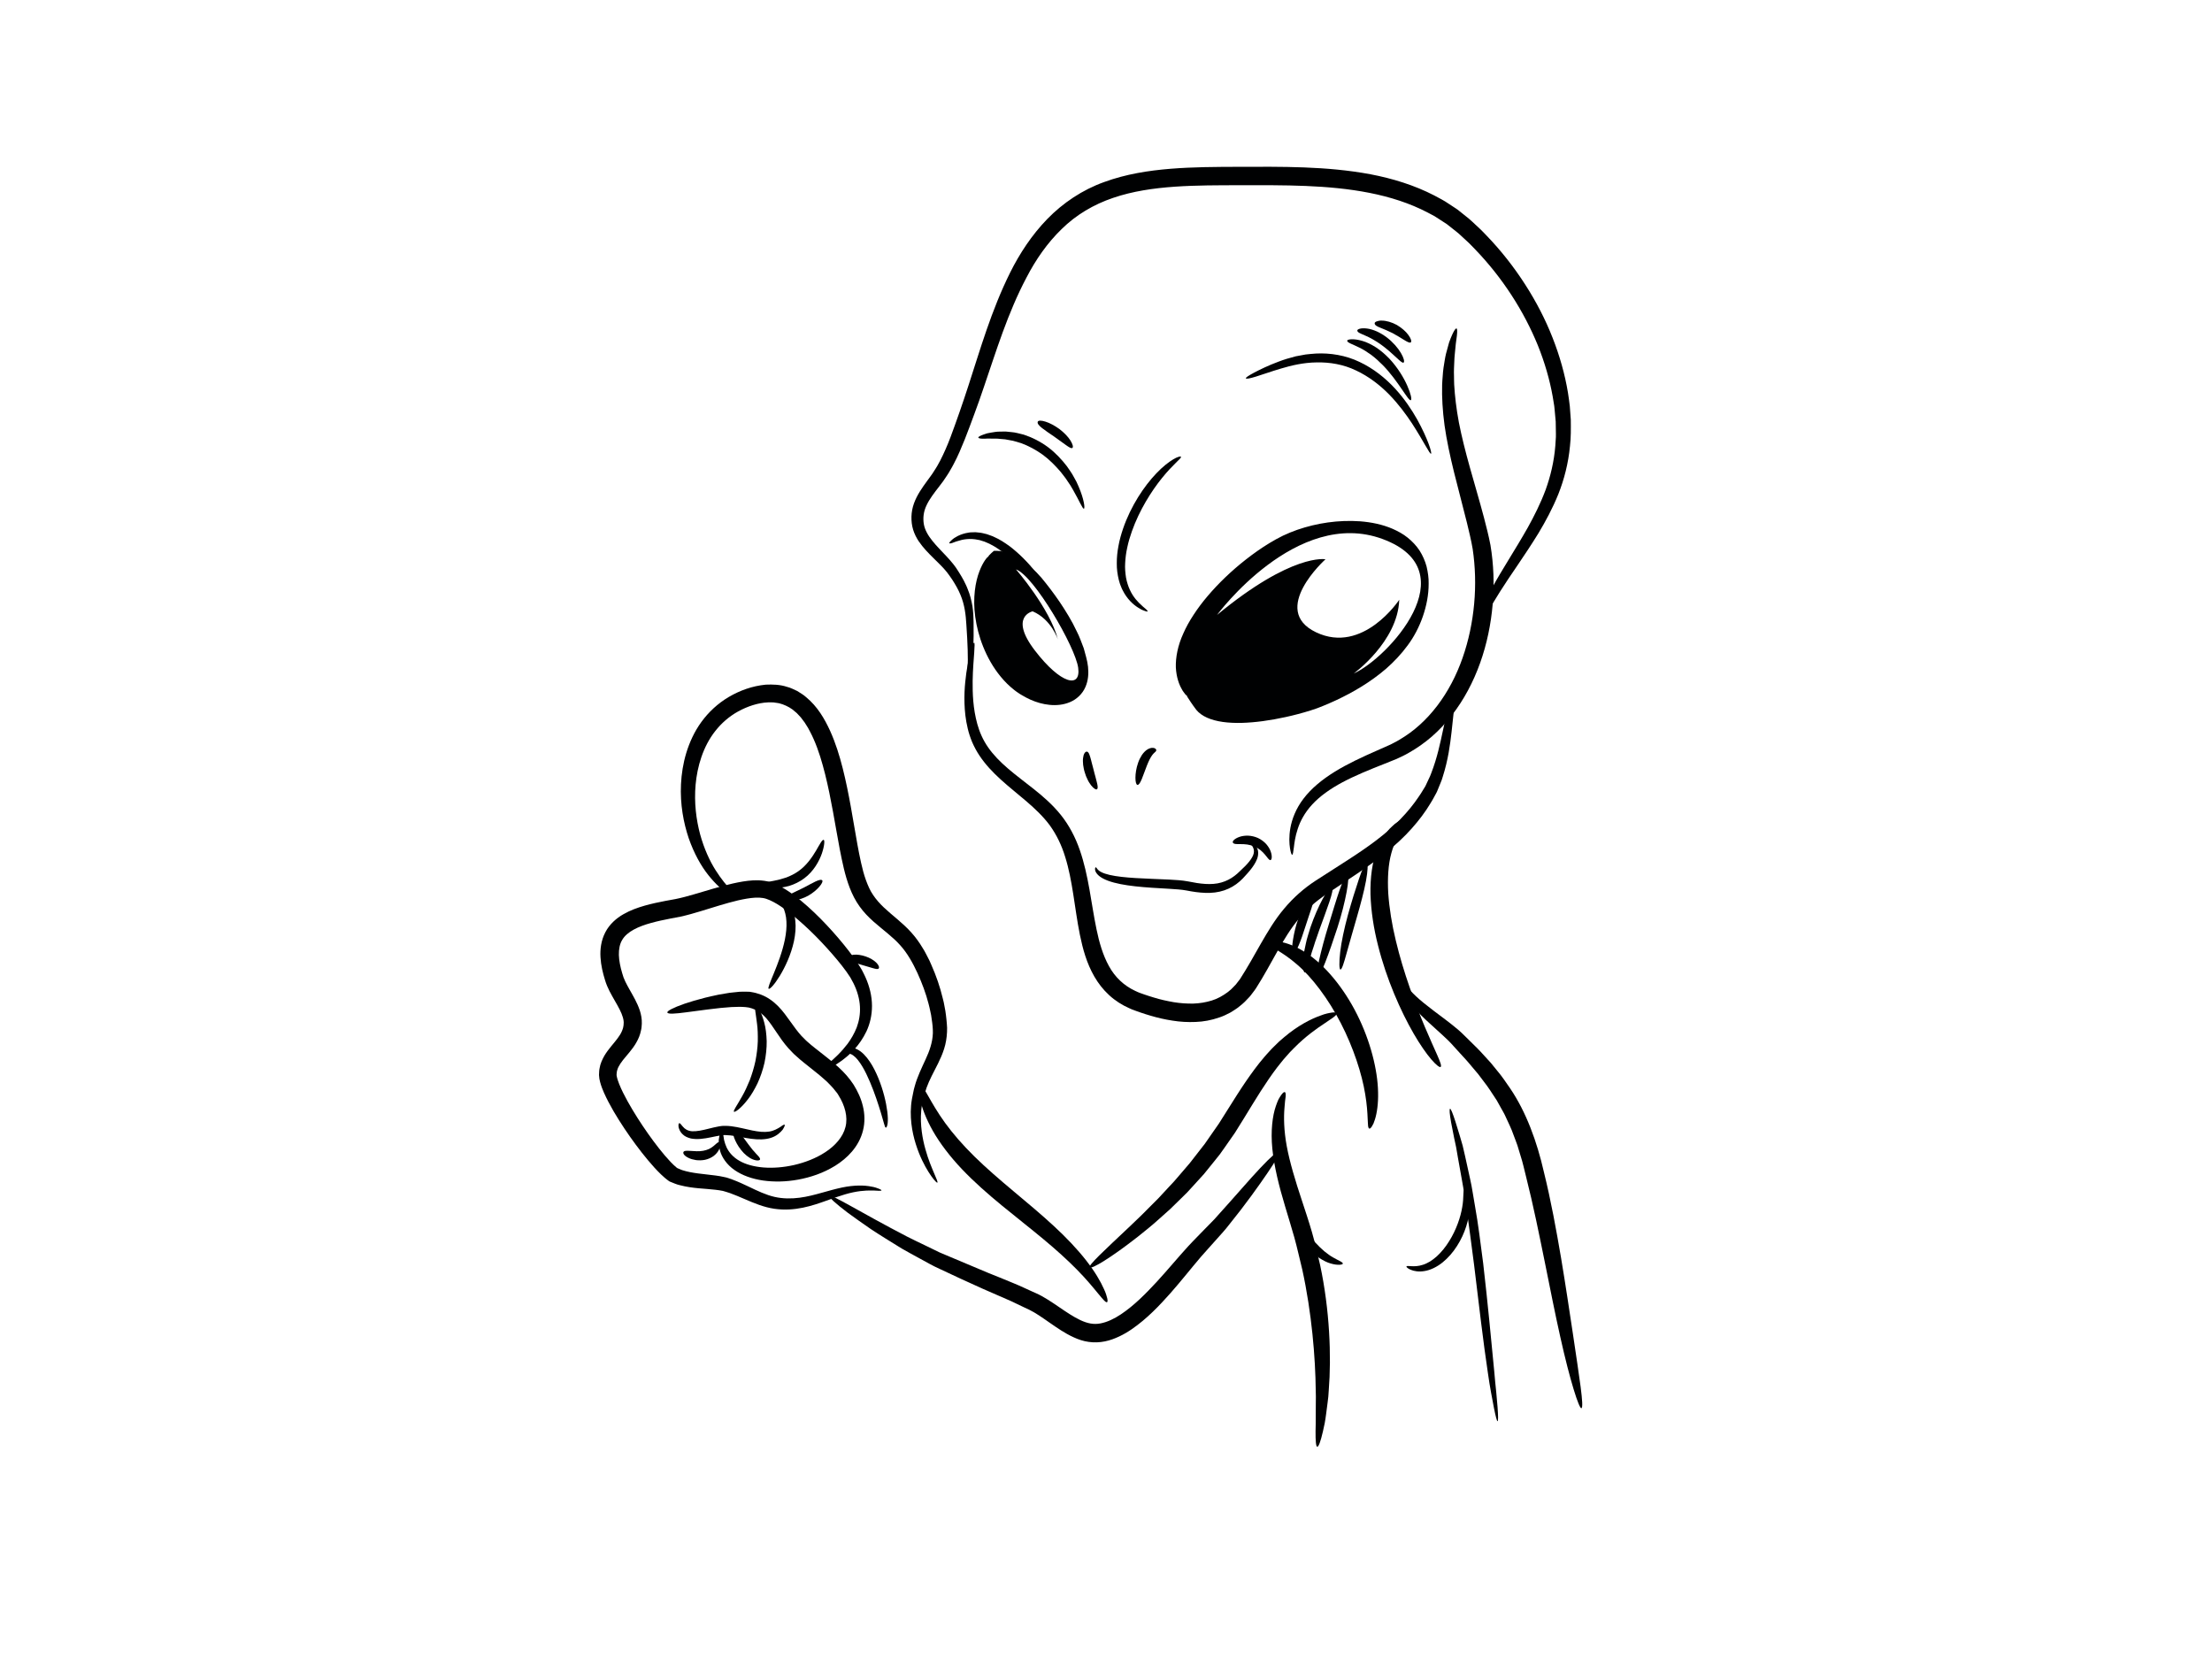 <?xml version="1.0" encoding="utf-8"?>
<!-- Generator: Adobe Illustrator 17.0.0, SVG Export Plug-In . SVG Version: 6.00 Build 0)  -->
<!DOCTYPE svg PUBLIC "-//W3C//DTD SVG 1.1//EN" "http://www.w3.org/Graphics/SVG/1.1/DTD/svg11.dtd">
<svg version="1.1" id="Layer_1" xmlns="http://www.w3.org/2000/svg" xmlns:xlink="http://www.w3.org/1999/xlink" x="0px" y="0px"
	 width="800px" height="600px" viewBox="0 0 800 600" enable-background="new 0 0 800 600" xml:space="preserve">
<g>
	<g>
		<g>
			<path fill="#000102" d="M467.332,309.145c-0.213,0.056-0.527-0.765-0.794-2.406c-0.25-1.636-0.412-4.131,0.142-7.295
				c0.565-3.138,1.965-6.974,4.739-10.583c2.739-3.627,6.698-6.917,11.309-9.755c4.615-2.857,9.892-5.296,15.408-7.72
				c1.355-0.6,2.728-1.208,4.118-1.824c0.681-0.283,1.317-0.637,1.968-0.975c0.654-0.333,1.305-0.675,1.932-1.073
				c2.552-1.502,5.022-3.275,7.301-5.352c4.581-4.127,8.494-9.308,11.545-15.105c3.068-5.792,5.254-12.196,6.653-18.767
				c1.39-6.575,2.006-13.336,1.817-19.96c-0.091-3.296-0.385-6.623-0.853-9.752c-0.53-3.148-1.323-6.341-2.078-9.5
				c-1.622-6.354-3.19-12.496-4.677-18.321c-1.45-5.891-2.66-11.558-3.419-16.879c-0.723-5.332-0.999-10.293-0.877-14.687
				c0.018-1.097,0.141-2.162,0.208-3.185c0.099-1.023,0.119-2.01,0.286-2.95c0.32-1.879,0.531-3.608,0.913-5.138
				c0.393-1.527,0.762-2.88,1.104-4.046c0.388-1.155,0.816-2.11,1.155-2.879c0.7-1.535,1.22-2.29,1.543-2.19
				c0.271,0.083,0.301,1.001,0.126,2.621c-0.078,0.812-0.248,1.791-0.393,2.947c-0.095,1.167-0.226,2.498-0.388,3.977
				c-0.161,1.48-0.148,3.14-0.263,4.92c-0.076,0.889,0.011,1.829,0.005,2.792c0.026,0.966,0.004,1.963,0.061,2.995
				c0.234,4.129,0.772,8.766,1.712,13.794c0.987,5.027,2.35,10.435,3.953,16.166c1.594,5.733,3.42,11.791,5.111,18.184
				c0.829,3.194,1.68,6.475,2.346,9.941c0.588,3.548,0.932,7.019,1.072,10.605c0.252,7.134-0.353,14.403-1.853,21.508
				c-1.493,7.103-3.919,14.05-7.336,20.412c-3.404,6.357-7.822,12.127-13.072,16.706c-2.628,2.281-5.448,4.26-8.369,5.903
				c-1.446,0.847-2.96,1.545-4.44,2.222c-1.46,0.587-2.902,1.167-4.325,1.739c-5.579,2.195-10.746,4.304-15.221,6.694
				c-4.466,2.384-8.21,5.072-10.91,8.01c-2.712,2.927-4.349,6.058-5.246,8.824c-0.93,2.765-1.213,5.129-1.407,6.756
				C467.738,308.153,467.606,309.08,467.332,309.145z"/>
		</g>
	</g>
	<g>
		<g>
			<path fill="#000102" d="M352.299,232.436c0.242-0.006,0.206,1.255,0.037,3.623c-0.159,2.367-0.491,5.848-0.565,10.263
				c-0.035,4.392,0.098,9.81,1.693,15.568c0.803,2.877,2.037,5.739,3.913,8.414c1.863,2.697,4.332,5.213,7.171,7.647
				c2.838,2.443,6.045,4.811,9.355,7.438c3.301,2.63,6.731,5.575,9.719,9.288c2.993,3.713,5.292,8.104,6.892,12.734
				c1.618,4.624,2.638,9.437,3.502,14.255c0.865,4.817,1.557,9.671,2.546,14.401c0.972,4.727,2.295,9.349,4.497,13.325
				c2.168,3.999,5.426,7.082,9.519,8.985c0.525,0.222,1.004,0.495,1.563,0.683l1.657,0.59c1.159,0.378,2.395,0.821,3.563,1.143
				c2.357,0.73,4.74,1.243,7.114,1.659c2.378,0.394,4.745,0.547,7.068,0.513c2.318-0.071,4.557-0.451,6.671-1.095
				c2.12-0.642,4.018-1.729,5.763-3.011l1.26-1.037c0.403-0.367,0.764-0.789,1.151-1.177l0.574-0.591
				c0.176-0.209,0.332-0.433,0.5-0.648l1-1.292c1.293-2.018,2.577-4.144,3.822-6.299c1.243-2.18,2.479-4.349,3.708-6.505
				c2.502-4.347,5.128-8.786,8.472-12.728c3.299-3.956,7.199-7.365,11.288-10.03c3.931-2.524,7.776-4.993,11.519-7.397
				c7.407-4.756,14.045-9.519,19.202-14.883c2.587-2.664,4.84-5.428,6.711-8.253c0.501-0.69,0.924-1.399,1.349-2.096
				c0.214-0.348,0.427-0.694,0.638-1.038l0.317-0.513l0.25-0.535c0.333-0.712,0.661-1.414,0.985-2.105
				c0.323-0.694,0.672-1.36,0.901-2.087c2.183-5.628,3.265-10.959,4.211-15.363c0.939-4.411,1.772-7.912,2.539-10.244
				c0.802-2.332,1.381-3.517,1.708-3.434c0.275,0.069,0.257,1.384-0.015,3.757c-0.24,2.387-0.581,5.874-1.087,10.361
				c-0.518,4.472-1.208,10.022-3.203,16.25c-0.206,0.786-0.519,1.566-0.85,2.356c-0.324,0.793-0.653,1.597-0.987,2.413
				c-0.299,0.84-0.779,1.58-1.199,2.376c-0.438,0.782-0.854,1.6-1.357,2.359c-1.867,3.143-4.2,6.236-6.872,9.226
				c-5.346,6.015-12.275,11.279-19.647,16.247c-3.667,2.454-7.433,4.975-11.283,7.552c-3.686,2.471-7.022,5.371-9.891,8.861
				c-5.791,6.905-9.723,16.115-15.372,24.954c-0.313,0.553-0.834,1.15-1.246,1.721c-0.456,0.562-0.844,1.187-1.363,1.69
				l-1.501,1.569c-0.49,0.532-1.1,0.957-1.649,1.437c-0.559,0.472-1.125,0.938-1.76,1.316c-0.621,0.394-1.228,0.816-1.867,1.178
				l-1.98,0.979c-0.654,0.345-1.365,0.532-2.048,0.8c-2.761,0.96-5.646,1.504-8.475,1.597c-2.831,0.126-5.638-0.034-8.348-0.475
				c-2.722-0.404-5.375-1.021-7.952-1.785c-1.308-0.365-2.547-0.786-3.79-1.203c-0.608-0.196-1.301-0.464-1.946-0.694
				c-0.656-0.227-1.311-0.48-1.963-0.803c-2.622-1.152-5.13-2.736-7.272-4.718c-2.156-1.964-3.948-4.279-5.358-6.717
				c-2.84-4.906-4.217-10.144-5.247-15.148c-1.017-5.026-1.635-9.928-2.39-14.639c-0.745-4.711-1.586-9.254-2.909-13.46
				c-1.274-4.219-3.132-8.05-5.507-11.366c-2.415-3.286-5.427-6.124-8.523-8.784c-3.101-2.662-6.302-5.167-9.249-7.849
				c-2.947-2.671-5.653-5.54-7.738-8.698c-1.053-1.564-1.918-3.226-2.641-4.87c-0.685-1.664-1.23-3.309-1.604-4.928
				c-0.784-3.231-1.084-6.298-1.172-9.109c-0.087-2.814,0.044-5.382,0.274-7.682c0.435-4.605,1.211-8.147,1.812-10.554
				C351.528,233.711,352.042,232.446,352.299,232.436z"/>
		</g>
	</g>
	<g>
		<g>
			<path fill="#000102" d="M349.648,247.245c-0.118,0.007-0.125-0.474-0.032-1.395c0.134-0.911,0.213-2.301,0.343-4.107
				c0.188-3.636,0.015-9.007-0.465-15.916c-0.21-3.449-0.595-7.08-2.15-10.746c-0.748-1.829-1.786-3.635-2.961-5.463
				c-0.624-0.878-1.261-1.865-1.926-2.687c-0.667-0.844-1.436-1.678-2.264-2.518c-1.645-1.683-3.506-3.391-5.324-5.377
				c-0.905-1.005-1.795-2.089-2.617-3.298c-0.805-1.226-1.523-2.605-1.998-4.147c-0.484-1.57-0.64-3.102-0.612-4.747
				c0.043-1.623,0.359-3.273,0.918-4.802c1.118-3.078,2.971-5.662,4.739-8.087c0.874-1.22,1.803-2.389,2.533-3.608
				c0.379-0.613,0.796-1.196,1.15-1.838c0.353-0.643,0.708-1.29,1.065-1.939c1.355-2.653,2.589-5.465,3.707-8.427
				c1.124-2.961,2.191-6.032,3.305-9.188c1.065-3.124,2.172-6.279,3.205-9.536c4.23-12.945,8.224-27.049,15.058-40.816
				c3.433-6.873,7.801-13.588,13.464-19.415c5.65-5.807,12.751-10.573,20.564-13.351c7.789-2.861,15.98-4.151,24.062-4.803
				c8.097-0.647,16.172-0.67,24.155-0.7c15.918-0.04,32.19-0.285,48.141,2.704c7.945,1.523,15.789,3.925,22.992,7.643
				c1.78,0.969,3.599,1.85,5.254,3.02l2.529,1.658c0.854,0.534,1.596,1.227,2.396,1.833l2.349,1.879
				c0.771,0.632,1.447,1.322,2.171,1.979l2.133,1.99c0.7,0.671,1.35,1.388,2.025,2.078c5.365,5.549,10.036,11.548,14.041,17.774
				c4.006,6.227,7.351,12.694,9.923,19.277c2.587,6.574,4.458,13.238,5.551,19.828c0.225,1.657,0.523,3.287,0.675,4.924
				c0.119,1.641,0.238,3.268,0.355,4.879c0.033,3.236,0.075,6.415-0.292,9.525c-0.589,6.223-2.114,12.098-4.192,17.345
				c-2.114,5.243-4.652,9.918-7.196,14.156c-5.18,8.421-10.207,15.233-13.885,21.103c-3.724,5.84-6.237,10.647-7.791,14.023
				c-0.438,0.826-0.721,1.593-1.015,2.241c-0.286,0.651-0.541,1.196-0.762,1.632c-0.443,0.872-0.752,1.306-0.914,1.26
				c-0.137-0.038-0.117-0.549,0.054-1.513c0.196-0.953,0.432-2.402,1.014-4.201c1.085-3.628,3.223-8.795,6.625-14.959
				c3.354-6.19,8.074-13.269,12.788-21.582c2.312-4.176,4.593-8.685,6.442-13.61c1.785-4.945,3.081-10.298,3.531-15.987
				c0.047-0.714,0.093-1.431,0.139-2.151c0.051-0.72,0.11-1.443,0.072-2.178c-0.023-1.464-0.047-2.942-0.071-4.435
				c-0.136-1.49-0.273-2.994-0.412-4.511c-0.048-0.76-0.171-1.517-0.305-2.276c-0.125-0.76-0.251-1.523-0.377-2.29
				c-1.088-6.119-2.894-12.34-5.375-18.501c-5.013-12.295-12.708-24.371-22.756-34.794l-1.897-1.948
				c-0.642-0.642-1.33-1.235-1.994-1.858l-2.013-1.852c-0.681-0.597-1.399-1.114-2.096-1.678l-2.108-1.666
				c-0.74-0.508-1.509-0.981-2.262-1.475c-0.761-0.485-1.508-0.993-2.28-1.465l-2.413-1.274c-6.457-3.388-13.634-5.659-21.08-7.127
				c-14.953-2.948-30.796-2.779-46.705-2.76c-7.973,0.017-15.863-0.011-23.622,0.526c-7.741,0.535-15.351,1.641-22.38,4.05
				c-7.03,2.376-13.406,6.154-18.579,11.252c-5.215,5.044-9.404,11.108-12.734,17.54c-6.814,12.862-10.98,26.671-15.436,39.668
				c-0.561,1.628-1.118,3.246-1.672,4.852c-0.581,1.604-1.158,3.195-1.731,4.775c-1.159,3.14-2.279,6.194-3.492,9.258
				c-1.231,3.043-2.478,6.05-4.012,8.918c-0.347,0.727-0.783,1.423-1.181,2.125c-0.409,0.699-0.789,1.404-1.263,2.068
				c-0.453,0.672-0.903,1.339-1.352,2.004c-0.467,0.619-0.932,1.234-1.394,1.847c-1.841,2.382-3.552,4.583-4.612,6.85
				c-1.086,2.255-1.369,4.552-0.99,6.852c0.365,2.142,1.597,4.184,3.117,6.069c1.523,1.89,3.281,3.644,4.978,5.453
				c0.846,0.914,1.688,1.824,2.471,2.817c0.4,0.476,0.767,1.015,1.134,1.52c0.325,0.503,0.648,1.002,0.968,1.496
				c0.657,0.971,1.197,2.025,1.769,3.013c0.497,1.047,1.042,2.037,1.42,3.097c0.875,2.06,1.362,4.179,1.722,6.184
				c0.298,2.009,0.39,3.973,0.409,5.737c0.108,7.029-0.114,12.665-0.733,16.48C350.772,245.273,349.871,247.229,349.648,247.245z"/>
		</g>
	</g>
	<g>
		<g>
			<path fill="#000102" d="M521.035,385.867c-0.327,0.29-1.62-0.659-3.41-2.745c-1.781-2.084-4.035-5.29-6.38-9.341
				c-4.675-8.102-9.785-19.591-12.859-31.84c-1.569-6.106-2.537-12.427-2.731-18.464c-0.13-6.033,0.606-11.848,2.501-16.549
				c0.517-1.161,0.945-2.284,1.583-3.273c0.295-0.497,0.584-0.982,0.865-1.453c0.321-0.449,0.661-0.87,0.979-1.278
				c0.327-0.403,0.619-0.806,0.952-1.157c0.351-0.334,0.691-0.656,1.017-0.966c0.329-0.298,0.645-0.584,0.947-0.857
				c0.34-0.228,0.664-0.446,0.972-0.653c0.629-0.389,1.159-0.761,1.691-0.975c0.536-0.21,1-0.36,1.389-0.451
				c0.778-0.183,1.253-0.13,1.422,0.162c0.143,0.245-0.037,0.685-0.467,1.272c-0.215,0.294-0.493,0.624-0.828,0.984
				c-0.333,0.362-0.643,0.855-1.039,1.328c-1.54,1.941-3.351,4.898-4.439,8.938c-1.125,4.021-1.428,9.081-1.125,14.521
				c0.383,5.457,1.33,11.314,2.74,17.11c2.764,11.614,7.031,22.954,10.542,31.312c1.764,4.182,3.352,7.621,4.43,10.08
				C520.869,384.02,521.443,385.511,521.035,385.867z"/>
		</g>
	</g>
	<g>
		<g>
			<path fill="#000102" d="M571.941,509.298c-0.814,0.315-4.149-9.985-7.653-25.822c-1.779-7.909-3.61-17.181-5.604-27.077
				c-2.015-9.888-4.126-20.437-6.75-30.791c-0.667-2.574-1.21-5.242-2.027-7.683c-0.377-1.244-0.752-2.486-1.127-3.724
				c-0.419-1.219-0.902-2.407-1.344-3.607c-0.822-2.432-1.987-4.671-3.013-6.949c-0.244-0.576-0.547-1.119-0.856-1.655
				c-0.303-0.54-0.605-1.079-0.906-1.616c-0.3-0.538-0.598-1.074-0.896-1.607l-0.444-0.8l-0.503-0.763
				c-1.36-2.017-2.589-4.069-4.078-5.909c-0.711-0.942-1.414-1.874-2.108-2.794c-0.75-0.888-1.49-1.764-2.22-2.629
				c-0.741-0.862-1.427-1.73-2.181-2.559c-0.76-0.828-1.507-1.643-2.243-2.445c-0.729-0.802-1.445-1.59-2.149-2.364
				c-0.655-0.765-1.33-1.46-1.998-2.134c-2.779-2.7-5.641-5.12-8.067-7.419c-2.438-2.291-4.49-4.458-5.967-6.465
				c-1.474-2.008-2.39-3.814-2.694-5.17c-0.313-1.349-0.164-2.111,0.139-2.184c0.296-0.079,0.703,0.485,1.409,1.426
				c0.701,0.952,1.856,2.251,3.488,3.785c1.639,1.534,3.798,3.273,6.377,5.224c2.573,1.967,5.578,4.095,8.797,6.815
				c0.802,0.706,1.624,1.44,2.387,2.229c0.756,0.745,1.526,1.503,2.31,2.274c0.778,0.769,1.568,1.55,2.371,2.343
				c0.807,0.785,1.577,1.688,2.383,2.548c0.799,0.875,1.609,1.762,2.429,2.66c0.772,0.95,1.553,1.912,2.343,2.884
				c1.63,1.904,3.055,4.061,4.552,6.214c5.925,8.691,9.819,19.578,12.223,30.147c2.627,10.578,4.543,21.239,6.252,31.232
				c1.676,9.995,3.052,19.333,4.266,27.328C571.199,498.238,572.972,508.916,571.941,509.298z"/>
		</g>
	</g>
	<g>
		<g>
			<path fill="#000102" d="M476.398,523.238c-0.455-0.025-0.64-2.079-0.608-5.62c0.016-1.771,0.122-3.911,0.073-6.377
				c0.006-1.229,0.012-2.537,0.019-3.916c0.018-1.378,0.054-2.823-0.021-4.336c-0.131-12.079-1.445-28.155-4.875-43.832
				c-0.976-3.892-1.816-7.846-2.873-11.619c-1.06-3.783-2.25-7.546-3.338-11.236c-2.218-7.363-3.998-14.53-4.622-20.886
				c-0.628-6.365,0.046-11.857,1.289-15.424c0.326-0.891,0.604-1.681,0.92-2.34c0.36-0.649,0.69-1.183,0.985-1.601
				c0.592-0.835,1.046-1.197,1.358-1.067c0.261,0.109,0.34,0.688,0.268,1.64c-0.036,0.477-0.11,1.046-0.22,1.7
				c-0.057,0.667-0.123,1.429-0.195,2.282c-0.302,3.383-0.245,8.211,0.826,13.98c1.073,5.776,3.077,12.427,5.477,19.633
				c1.178,3.613,2.451,7.354,3.593,11.294c1.153,3.945,2.019,7.978,2.988,12.006c3.465,16.245,4.121,32.966,3.121,45.337
				c-0.054,0.774-0.09,1.533-0.159,2.272c-0.089,0.739-0.176,1.46-0.26,2.164c-0.182,1.403-0.354,2.735-0.517,3.989
				c-0.183,1.25-0.312,2.421-0.535,3.495c-0.221,1.074-0.435,2.059-0.641,2.947C477.625,521.271,476.921,523.268,476.398,523.238z"
				/>
		</g>
	</g>
	<g>
		<g>
			<path fill="#000102" d="M495.228,408.167c-0.223-0.046-0.368-0.405-0.447-1.015c-0.039-0.305-0.062-0.673-0.07-1.098
				c-0.026-0.43-0.062-0.923-0.076-1.464c-0.085-2.172-0.271-5.239-0.893-8.882c-1.167-7.285-4.256-16.825-8.787-25.612
				c-4.505-8.797-10.487-16.735-15.986-21.379c-2.715-2.373-5.239-3.979-7.082-5.1c-0.464-0.271-0.872-0.563-1.239-0.79
				c-0.369-0.218-0.684-0.43-0.936-0.636c-0.504-0.41-0.763-0.789-0.703-1.122c0.05-0.278,0.413-0.465,1.076-0.561
				c0.331-0.048,0.737-0.073,1.215-0.076c0.476,0.005,1.001,0.093,1.604,0.178c2.388,0.373,5.715,1.569,9.167,3.818
				c7.029,4.413,14.017,12.997,18.76,22.521c4.78,9.533,7.45,20.053,7.574,28.151c0.098,4.04-0.408,7.438-1.123,9.721
				c-0.186,0.572-0.366,1.075-0.54,1.507c-0.204,0.429-0.401,0.784-0.583,1.066C495.796,407.958,495.484,408.221,495.228,408.167z"
				/>
		</g>
	</g>
	<g>
		<g>
			<path fill="#000102" d="M394.114,458.37c-0.656-0.709,5.338-6.171,14.114-14.458c2.16-2.105,4.579-4.303,6.969-6.786
				c1.217-1.218,2.467-2.469,3.744-3.749c1.227-1.322,2.48-2.672,3.755-4.046c0.64-0.683,1.284-1.373,1.933-2.067
				c0.641-0.701,1.241-1.446,1.871-2.172c1.251-1.459,2.517-2.935,3.794-4.424c1.202-1.544,2.413-3.1,3.629-4.662l1.828-2.345
				l1.693-2.439c1.131-1.625,2.262-3.25,3.389-4.868c1.068-1.694,2.133-3.382,3.188-5.057c2.127-3.375,4.216-6.734,6.405-9.941
				c2.19-3.201,4.423-6.263,6.784-9.016c0.572-0.698,1.202-1.345,1.789-2.002c0.589-0.657,1.181-1.293,1.806-1.885
				c0.614-0.599,1.218-1.188,1.81-1.766c0.629-0.542,1.246-1.074,1.851-1.595c4.875-4.142,9.677-6.595,13.142-7.804
				c1.705-0.685,3.154-0.935,4.139-1.085c0.996-0.127,1.576-0.042,1.702,0.271c0.105,0.263-0.259,0.711-1.016,1.31
				c-0.746,0.624-1.944,1.29-3.35,2.315c-2.888,1.898-6.897,4.702-10.974,8.833c-0.508,0.516-1.026,1.044-1.554,1.581
				c-0.501,0.565-1.012,1.142-1.532,1.727c-0.529,0.575-1.042,1.186-1.542,1.828c-0.504,0.638-1.037,1.261-1.542,1.931
				c-2.037,2.661-4.035,5.617-6.047,8.749c-2.009,3.134-4.01,6.483-6.105,9.881c-1.064,1.707-2.136,3.427-3.213,5.154
				c-1.16,1.704-2.367,3.397-3.558,5.095l-1.796,2.541l-1.932,2.42c-1.295,1.601-2.586,3.196-3.866,4.779
				c-1.367,1.503-2.724,2.994-4.065,4.467c-0.674,0.733-1.343,1.461-2.008,2.185c-0.699,0.688-1.392,1.372-2.08,2.05
				c-1.379,1.349-2.736,2.676-4.065,3.975c-1.369,1.252-2.734,2.447-4.054,3.619c-2.614,2.378-5.233,4.438-7.632,6.361
				C401.832,454.857,394.795,459.098,394.114,458.37z"/>
		</g>
	</g>
	<g>
		<g>
			<path fill="#000102" d="M299.988,432.566c0.453-0.912,11.186,5.899,27.973,14.612c2.093,1.099,4.339,2.106,6.621,3.232
				c1.144,0.555,2.308,1.119,3.49,1.692c0.59,0.288,1.184,0.577,1.784,0.869c0.615,0.261,1.234,0.523,1.858,0.788
				c5.004,2.105,10.283,4.325,15.744,6.622c2.765,1.11,5.565,2.228,8.442,3.432c1.435,0.589,2.878,1.186,4.308,1.861
				c0.718,0.328,1.438,0.656,2.159,0.986l1.083,0.495l0.988,0.436c1.675,0.723,3.166,1.585,4.572,2.47
				c1.417,0.883,2.753,1.799,4.061,2.69c2.613,1.783,5.145,3.502,7.669,4.693c2.558,1.186,4.797,1.661,7.248,1.186
				c2.453-0.457,4.987-1.677,7.364-3.258c4.785-3.182,9.036-7.5,12.998-11.781c3.975-4.322,7.611-8.745,11.402-12.887
				c0.495-0.525,0.987-1.048,1.475-1.567c0.465-0.479,0.925-0.955,1.383-1.426c0.917-0.943,1.821-1.871,2.71-2.784
				c0.892-0.911,1.769-1.806,2.631-2.685c0.43-0.441,0.856-0.876,1.278-1.308c0.401-0.452,0.798-0.899,1.191-1.342
				c6.361-7.007,11.518-13.085,15.371-17.156c3.847-4.085,6.273-6.224,6.797-5.798c0.44,0.357-1.155,3.145-4.282,7.735
				c-3.146,4.585-7.727,11.084-13.787,18.566c-1.447,1.922-3.191,3.728-4.898,5.683c-0.866,0.967-1.747,1.95-2.64,2.949
				c-0.899,1.003-1.827,2.022-2.629,2.956c-3.46,4.035-7.03,8.619-11.037,13.157c-4.031,4.524-8.399,9.171-13.981,13.028
				c-1.395,0.96-2.888,1.85-4.503,2.613c-1.614,0.758-3.334,1.428-5.22,1.8c-1.873,0.382-3.898,0.481-5.864,0.188
				c-1.987-0.268-3.811-0.907-5.437-1.66c-3.294-1.501-6.012-3.439-8.634-5.242c-2.601-1.811-5.097-3.593-7.51-4.761
				c-1.497-0.668-2.8-1.324-4.2-1.984c-0.688-0.33-1.373-0.658-2.057-0.986c-0.698-0.308-1.394-0.614-2.088-0.92
				c-2.802-1.222-5.57-2.429-8.293-3.616c-5.455-2.416-10.732-4.9-15.728-7.25c-2.525-1.11-4.841-2.509-7.138-3.727
				c-2.278-1.258-4.498-2.439-6.583-3.649c-4.096-2.544-7.873-4.836-11.133-7.006c-3.225-2.228-6.015-4.201-8.288-5.867
				C302.166,435.252,299.768,433.028,299.988,432.566z"/>
		</g>
	</g>
	<g>
		<g>
			<path fill="#000102" d="M400.385,470.945c-0.869,0.517-4.218-5.025-10.949-11.822c-3.354-3.411-7.497-7.169-12.154-11.029
				c-4.65-3.866-9.784-7.872-14.875-12.048c-5.089-4.18-10.113-8.577-14.464-13.162c-4.354-4.574-7.981-9.362-10.526-13.807
				c-2.529-4.462-4.022-8.504-4.618-11.43c-0.364-1.441-0.414-2.642-0.41-3.461c0.024-0.826,0.192-1.304,0.516-1.401
				c1.208-0.361,3.388,5.742,8.921,13.358c2.76,3.809,6.364,7.97,10.606,12.136c4.246,4.166,9.11,8.35,14.083,12.518
				c4.973,4.17,10.028,8.366,14.592,12.592c4.573,4.208,8.611,8.494,11.719,12.475c3.122,3.975,5.263,7.661,6.453,10.381
				c0.634,1.339,0.972,2.478,1.16,3.274C400.62,470.322,400.608,470.808,400.385,470.945z"/>
		</g>
	</g>
	<g>
		<g>
			<path fill="#000102" d="M339.016,427.709c-0.144,0.153-0.997-0.632-2.252-2.417c-1.246-1.784-2.934-4.558-4.463-8.416
				c-1.488-3.849-2.955-8.812-2.914-14.809c0.033-1.488,0.151-3.063,0.429-4.622c0.154-0.767,0.31-1.546,0.467-2.335
				c0.082-0.391,0.164-0.785,0.248-1.181c0.11-0.402,0.221-0.805,0.333-1.211c0.889-3.265,2.453-6.434,3.862-9.52
				c1.447-3.094,2.529-6.175,2.656-9.474c0.038-1.642-0.135-3.361-0.431-5.208l-0.197-1.372c-0.072-0.458-0.194-0.91-0.288-1.368
				c-0.22-0.912-0.362-1.836-0.644-2.755c-0.945-3.698-2.344-7.425-3.991-11.07c-1.679-3.628-3.653-7.22-6.272-10.101
				c-2.621-2.966-6.081-5.416-9.66-8.559c-1.774-1.573-3.538-3.383-5.022-5.468c-1.499-2.074-2.673-4.419-3.563-6.728
				c-1.794-4.668-2.673-9.315-3.592-13.909c-0.88-4.603-1.639-9.179-2.475-13.717c-0.833-4.535-1.724-9.029-2.816-13.408
				c-1.103-4.368-2.362-8.663-4.092-12.59c-0.452-0.964-0.858-1.963-1.375-2.865l-0.737-1.382l-0.817-1.296l-0.405-0.649
				l-0.451-0.594l-0.893-1.189l-0.982-1.057c-0.165-0.173-0.319-0.363-0.49-0.523l-0.532-0.451
				c-1.368-1.296-2.956-2.129-4.599-2.734l-1.261-0.382c-0.429-0.1-0.88-0.127-1.316-0.202c-0.863-0.201-1.8-0.082-2.701-0.122
				c-3.67,0.149-7.526,1.475-10.791,3.265c-3.289,1.818-6.096,4.277-8.318,7.125c-2.236,2.841-3.866,6.07-4.994,9.37
				c-1.137,3.302-1.791,6.677-2.095,9.958c-0.59,6.582,0.227,12.743,1.622,17.978c1.441,5.235,3.46,9.592,5.542,12.906
				c2.089,3.314,4.11,5.701,5.591,7.245c1.462,1.565,2.283,2.442,2.08,2.745c-0.139,0.215-1.285-0.184-3.17-1.409
				c-1.897-1.205-4.427-3.393-7.054-6.697c-2.631-3.297-5.184-7.819-7.119-13.377c-1.861-5.566-3.142-12.206-2.783-19.531
				c0.179-3.654,0.756-7.473,1.919-11.309c1.17-3.824,2.907-7.698,5.481-11.219c2.557-3.52,5.923-6.672,9.897-9.014
				c3.984-2.326,8.402-3.961,13.377-4.446c2.499-0.098,5.13-0.053,7.67,0.797c1.3,0.298,2.472,0.961,3.691,1.5
				c1.099,0.72,2.295,1.364,3.244,2.253c4.075,3.36,6.637,7.767,8.647,12.152c2.002,4.425,3.407,8.998,4.57,13.584
				c1.163,4.59,2.078,9.207,2.913,13.804c0.796,4.563,1.593,9.126,2.386,13.673c0.416,2.239,0.831,4.472,1.327,6.633
				c0.483,2.179,1.027,4.269,1.738,6.232c0.722,1.979,1.493,3.806,2.606,5.417c1.085,1.636,2.407,3.125,3.916,4.553
				c3,2.849,6.767,5.528,9.95,9.08c1.593,1.766,2.982,3.729,4.138,5.688c0.64,0.965,1.112,1.976,1.637,2.965l0.761,1.486
				l0.665,1.507c1.783,4.002,3.158,8.026,4.126,12.077c0.124,0.506,0.263,1.003,0.372,1.51c0.097,0.511,0.194,1.021,0.29,1.529
				c0.184,1.018,0.412,2.018,0.496,3.036c0.105,1.021,0.25,1.994,0.316,3.033c0.034,0.517,0.068,1.031,0.102,1.544
				c-0.008,0.531-0.016,1.059-0.025,1.585c-0.093,2.105-0.443,4.188-1.057,6.098c-0.61,1.91-1.393,3.654-2.189,5.27
				c-1.622,3.213-3.159,5.999-4.164,8.8c-0.492,1.368-0.866,2.847-1.214,4.229c-0.088,0.347-0.175,0.692-0.262,1.033
				c-0.058,0.339-0.116,0.675-0.174,1.008c-0.137,0.663-0.201,1.333-0.262,1.993c-0.248,2.643-0.117,5.184,0.183,7.52
				c0.301,2.339,0.771,4.484,1.315,6.396c1.048,3.843,2.326,6.759,3.176,8.777C338.718,426.398,339.226,427.507,339.016,427.709z"/>
		</g>
	</g>
	<g>
		<g>
			<path fill="#000102" d="M318.802,430.506c-0.004,0.115-0.317,0.168-0.91,0.162c-0.597,0.026-1.454-0.141-2.598-0.095
				c-2.268-0.084-5.589,0.175-9.676,1.384c-2.05,0.595-4.292,1.396-6.791,2.302c-2.502,0.89-5.28,1.861-8.431,2.512
				c-3.152,0.643-6.651,0.941-10.368,0.393c-3.738-0.54-7.326-2.035-10.779-3.53c-0.858-0.365-1.725-0.733-2.601-1.105
				c-0.863-0.336-1.734-0.676-2.613-1.019c-0.86-0.257-1.723-0.586-2.591-0.8c-0.873-0.144-1.705-0.331-2.701-0.416
				c-3.832-0.472-8.173-0.42-12.868-1.659c-0.585-0.147-1.171-0.292-1.762-0.552c-0.635-0.254-1.271-0.51-1.91-0.766
				c-0.195-0.085-0.394-0.274-0.59-0.407l-0.427-0.315c-0.259-0.199-0.49-0.4-0.736-0.6c-0.472-0.404-0.927-0.811-1.354-1.226
				c-1.724-1.657-3.268-3.394-4.771-5.19c-2.996-3.594-5.803-7.402-8.488-11.415c-2.667-4.035-5.248-8.188-7.395-12.941
				c-0.529-1.204-1.022-2.454-1.411-3.907c-0.195-0.715-0.354-1.533-0.394-2.528c-0.007-0.45,0.037-0.83,0.06-1.249
				c0.028-0.41,0.055-0.82,0.158-1.222c0.262-1.656,0.969-3.138,1.705-4.461c0.771-1.308,1.63-2.388,2.452-3.416
				c1.639-1.982,3.112-3.691,3.847-5.376c0.233-0.417,0.301-0.842,0.467-1.258c0.05-0.433,0.22-0.838,0.202-1.289l0.046-0.661
				l-0.037-0.598c-0.056-0.411-0.122-0.836-0.264-1.293c-0.508-1.824-1.678-3.88-2.924-6.046c-1.228-2.181-2.693-4.565-3.548-7.5
				c-0.777-2.508-1.455-5.247-1.623-8.168c-0.192-2.888,0.207-6.147,1.738-9.068c1.512-2.94,4.045-5.134,6.564-6.553
				c2.544-1.462,5.139-2.359,7.677-3.095c2.541-0.712,5.049-1.251,7.515-1.718c1.204-0.22,2.404-0.44,3.601-0.658
				c1.12-0.224,2.232-0.484,3.371-0.785c4.544-1.199,9.146-2.718,13.822-3.973c2.352-0.621,4.729-1.186,7.188-1.591
				c2.444-0.395,5.058-0.64,7.828-0.246c1.446,0.193,2.844,0.669,4.044,1.184c1.195,0.538,2.302,1.133,3.335,1.771
				c2.078,1.268,3.92,2.67,5.675,4.101c3.492,2.875,6.586,5.9,9.445,8.939c2.854,3.043,5.469,6.098,7.847,9.165
				c1.186,1.537,2.315,3.072,3.364,4.649c0.524,0.798,1.03,1.575,1.514,2.43c0.473,0.845,0.85,1.712,1.265,2.551
				c1.537,3.409,2.385,6.993,2.393,10.404c0.015,3.409-0.759,6.579-1.981,9.198c-1.243,2.616-2.777,4.756-4.332,6.488
				c-0.79,0.854-1.581,1.615-2.333,2.31c-0.795,0.648-1.512,1.284-2.233,1.801c-0.729,0.499-1.405,0.962-2.024,1.385
				c-0.65,0.366-1.241,0.698-1.771,0.997c-2.155,1.115-3.422,1.449-3.579,1.175c-0.154-0.263,0.816-1.093,2.588-2.586
				c0.439-0.375,0.928-0.795,1.466-1.255c0.512-0.483,1.072-1.009,1.675-1.578c0.601-0.567,1.178-1.24,1.834-1.911
				c0.616-0.706,1.243-1.477,1.88-2.297c1.225-1.68,2.397-3.642,3.288-5.897c0.847-2.268,1.317-4.842,1.165-7.571
				c-0.145-2.728-0.943-5.598-2.339-8.416c-0.375-0.691-0.754-1.391-1.139-2.1c-0.417-0.665-0.893-1.366-1.397-2.062
				c-1.005-1.397-2.116-2.808-3.289-4.224c-4.72-5.626-10.316-11.525-16.796-16.727c-1.623-1.283-3.311-2.506-5.047-3.56
				c-1.721-1.018-3.56-1.924-5.089-2.151c-1.697-0.286-3.736-0.117-5.839,0.229c-2.107,0.354-4.284,0.868-6.493,1.485
				c-4.427,1.221-8.944,2.758-13.757,4.102c-1.209,0.333-2.447,0.645-3.722,0.927c-1.22,0.232-2.445,0.465-3.671,0.698
				c-2.362,0.46-4.705,0.953-6.947,1.579c-4.459,1.217-8.713,3.099-10.448,6.126c-0.906,1.489-1.251,3.365-1.212,5.442
				c0.05,1.043,0.142,2.115,0.369,3.214c0.193,1.09,0.487,2.191,0.836,3.389c0.292,1.097,0.618,1.962,1.101,2.985
				c0.469,0.999,1.059,2.043,1.663,3.118c1.204,2.166,2.621,4.444,3.593,7.341c0.471,1.433,0.807,3.133,0.736,4.82
				c-0.051,0.811-0.088,1.621-0.291,2.421c-0.137,0.814-0.412,1.574-0.688,2.333c-1.201,2.998-3.166,5.198-4.707,7.039
				c-1.599,1.865-2.794,3.48-3.212,5.027c-0.04,0.196-0.087,0.39-0.138,0.583c-0.052,0.194-0.031,0.401-0.058,0.599
				c-0.012,0.19-0.058,0.435-0.028,0.533c0.008,0.069,0,0.12,0.01,0.205l0.052,0.289c0.144,0.81,0.499,1.854,0.899,2.86
				c0.824,2.047,1.883,4.124,3.002,6.148c1.121,2.027,2.319,4.019,3.554,5.968c2.477,3.894,5.099,7.637,7.833,11.109
				c1.367,1.73,2.768,3.399,4.199,4.905c0.716,0.739,1.446,1.446,2.14,2.012c0.244,0.177,0.162,0.153,0.286,0.208l0.512,0.214
				c0.425,0.165,0.811,0.379,1.261,0.517c3.604,1.164,7.718,1.37,11.922,1.926c0.531,0.078,1.06,0.155,1.587,0.232
				c0.523,0.074,1.104,0.223,1.648,0.333c1.135,0.189,2.113,0.619,3.13,0.967c1.989,0.742,3.772,1.578,5.509,2.397
				c3.436,1.655,6.542,3.137,9.6,3.817c3.019,0.69,6.154,0.676,9.013,0.302c2.888-0.374,5.602-1.11,8.158-1.826
				c2.554-0.72,4.965-1.392,7.196-1.864c4.489-0.944,8.229-0.849,10.652-0.334c1.228,0.188,2.127,0.547,2.735,0.782
				C318.502,430.185,318.806,430.374,318.802,430.506z"/>
		</g>
	</g>
	<g>
		<g>
			<path fill="#000102" d="M260.942,408.871c0.227-0.024,0.447,0.571,0.657,1.707c0.047,0.285,0.099,0.603,0.157,0.953
				c0.024,0.175,0.049,0.359,0.077,0.55c0.019,0.183,0.056,0.288,0.111,0.485c0.175,0.754,0.465,1.583,0.857,2.452
				c0.831,1.719,2.309,3.504,4.618,4.805c2.284,1.324,5.332,2.137,8.737,2.409c3.411,0.268,7.205-0.022,11.068-0.9
				c3.849-0.892,7.821-2.372,11.292-4.657c3.46-2.255,6.364-5.431,7.263-9.095c0.93-3.635-0.207-7.78-2.535-11.471l-0.416-0.675
				c-0.157-0.213-0.334-0.413-0.499-0.62l-0.994-1.241c-0.689-0.823-1.542-1.602-2.302-2.408c-0.877-0.759-1.701-1.534-2.611-2.283
				c-0.93-0.748-1.808-1.487-2.778-2.24c-0.949-0.747-1.895-1.493-2.865-2.288c-0.481-0.396-0.96-0.768-1.438-1.182l-1.429-1.269
				c-0.962-0.794-1.847-1.84-2.751-2.755c-0.864-0.962-1.641-1.962-2.371-2.958c-2.863-3.982-4.912-7.768-7.604-9.759
				c-1.302-1.022-2.833-1.692-4.357-2.04c-1.566-0.274-3.264-0.295-5.056-0.211c-0.438,0.012-0.872,0.024-1.301,0.037
				c-0.437,0.037-0.87,0.074-1.297,0.109c-0.857,0.071-1.695,0.14-2.512,0.207c-1.647,0.192-3.209,0.374-4.678,0.546
				c-1.475,0.195-2.856,0.377-4.134,0.546c-1.277,0.185-2.456,0.341-3.526,0.466c-4.264,0.565-6.766,0.749-6.97,0.089
				c-0.165-0.527,2.069-1.731,6.192-3.167c2.065-0.694,4.599-1.463,7.551-2.204c1.476-0.371,3.07-0.7,4.746-1.067
				c0.853-0.146,1.728-0.296,2.623-0.45c0.449-0.075,0.903-0.151,1.362-0.228c0.472-0.051,0.95-0.103,1.432-0.156
				c0.484-0.05,0.973-0.1,1.466-0.151c0.492-0.052,0.984-0.111,1.549-0.096c0.549,0,1.103,0.001,1.662,0.001
				c0.562,0.01,1.115-0.028,1.723,0.116c1.21,0.185,2.375,0.495,3.535,0.935c1.156,0.454,2.308,1.033,3.349,1.766
				c2.115,1.444,3.841,3.334,5.272,5.208c1.443,1.881,2.695,3.766,4.01,5.494c0.653,0.868,1.331,1.68,2.036,2.476l1.112,1.112
				c0.367,0.374,0.729,0.752,1.169,1.107c0.841,0.721,1.66,1.454,2.601,2.173c0.932,0.73,1.868,1.464,2.809,2.201
				c3.808,3.011,8.036,6.219,11.178,11.066c1.457,2.373,2.664,4.88,3.337,7.722c0.693,2.797,0.786,5.895,0.049,8.787
				c-0.703,2.906-2.183,5.509-3.975,7.617c-1.801,2.118-3.897,3.791-6.061,5.15c-4.354,2.696-8.974,4.207-13.412,5.026
				c-4.446,0.816-8.761,0.881-12.704,0.325c-3.936-0.573-7.535-1.841-10.324-3.792c-2.805-1.932-4.592-4.627-5.234-6.98
				c-0.329-1.176-0.482-2.248-0.469-3.171c0.006-0.225-0.02-0.455,0.007-0.714c0.029-0.205,0.057-0.402,0.084-0.591
				c0.063-0.359,0.12-0.686,0.171-0.981C260.433,409.538,260.681,408.898,260.942,408.871z"/>
		</g>
	</g>
	<g>
		<g>
			<path fill="#000102" d="M541.612,514.002c-0.22,0.069-0.671-1.645-1.288-4.7c-0.308-1.529-0.658-3.392-1.041-5.537
				c-0.391-2.143-0.8-4.568-1.169-7.224c-1.605-10.613-3.274-24.833-4.986-39.026c-0.968-7.074-1.766-14.18-2.848-20.778
				c-0.246-1.654-0.488-3.281-0.726-4.873c-0.228-1.595-0.451-3.154-0.752-4.656c-0.539-3.016-1.049-5.868-1.52-8.503
				c-0.227-1.319-0.445-2.583-0.652-3.787c-0.255-1.191-0.497-2.321-0.725-3.384c-0.445-2.129-0.811-3.992-1.083-5.537
				c-0.543-3.089-0.711-4.903-0.387-4.996c0.272-0.078,0.946,1.584,1.916,4.566c0.484,1.491,1.043,3.311,1.662,5.407
				c0.305,1.051,0.629,2.167,0.971,3.344c0.303,1.187,0.57,2.445,0.871,3.754c0.578,2.626,1.203,5.469,1.865,8.477
				c0.347,1.503,0.625,3.059,0.886,4.652c0.27,1.593,0.545,3.221,0.826,4.876c1.198,6.615,2.038,13.718,2.978,20.816
				c1.65,14.208,2.97,28.434,4.006,39.109c0.12,1.336,0.236,2.617,0.345,3.837c0.125,1.216,0.243,2.37,0.355,3.456
				c0.214,2.172,0.383,4.073,0.498,5.645C541.846,512.088,541.866,513.923,541.612,514.002z"/>
		</g>
	</g>
	<g>
		<g>
			<path fill="#000102" d="M278.002,357.607c-0.408-0.23,0.562-2.418,1.906-5.69c1.337-3.265,3.054-7.66,3.958-12.138
				c0.441-2.232,0.686-4.478,0.559-6.518c-0.086-2.051-0.605-3.85-1.269-5.301c-1.402-2.886-3.42-4.298-3.013-4.935
				c0.137-0.23,0.797-0.143,1.803,0.375c1.01,0.5,2.327,1.548,3.476,3.194c1.117,1.653,1.968,3.914,2.204,6.344
				c0.276,2.434,0.031,4.999-0.483,7.452c-1.063,4.914-3.199,9.387-5.101,12.515C280.129,356.042,278.446,357.86,278.002,357.607z"
				/>
		</g>
	</g>
	<g>
		<g>
			<path fill="#000102" d="M265.45,402.064c-0.378-0.326,1.171-2.364,2.983-5.635c0.943-1.613,1.833-3.605,2.72-5.741
				c0.813-2.172,1.545-4.529,2.058-6.937c0.47-2.414,0.782-4.855,0.857-7.158c0.038-2.298-0.025-4.458-0.272-6.295
				c-0.414-3.683-1.089-6.155-0.422-6.44c0.465-0.216,2.004,2.022,3.017,5.921c0.544,1.935,0.814,4.276,0.894,6.787
				c0.033,2.514-0.256,5.19-0.799,7.812c-0.598,2.61-1.472,5.149-2.517,7.423c-1.101,2.248-2.279,4.272-3.522,5.84
				C268.016,400.827,265.805,402.382,265.45,402.064z"/>
		</g>
	</g>
	<g>
		<g>
			<path fill="#000102" d="M283.77,406.783c0.189,0.121-0.051,0.75-0.713,1.789c-0.751,0.933-2.104,2.272-4.234,2.943
				c-2.103,0.698-4.667,0.679-7.179,0.34c-2.528-0.331-5.068-0.945-7.505-1.221c-1.229-0.104-2.339-0.195-3.451-0.002
				c-1.16,0.177-2.389,0.453-3.6,0.696c-2.423,0.495-4.909,0.875-7.193,0.428c-1.132-0.289-2.195-0.72-2.913-1.432
				c-0.734-0.66-1.162-1.409-1.364-2.028c-0.271-0.604-0.239-1.127-0.24-1.471c0.022-0.349,0.114-0.545,0.277-0.591
				c0.136-0.039,0.32,0.075,0.536,0.303c0.234,0.215,0.417,0.609,0.795,0.954c0.65,0.796,1.683,1.513,3.277,1.643
				c1.631,0.102,3.73-0.332,6.067-0.931c1.18-0.29,2.413-0.613,3.785-0.85c0.359-0.049,0.716-0.109,1.08-0.145l1.11-0.025
				c0.744-0.015,1.432,0.072,2.138,0.132c2.765,0.351,5.299,1.073,7.612,1.538c2.309,0.476,4.404,0.684,6.107,0.403
				c1.712-0.257,2.984-1.021,3.918-1.591C282.943,407.013,283.544,406.636,283.77,406.783z"/>
		</g>
	</g>
	<g>
		<g>
			<path fill="#000102" d="M274.868,419.34c-0.109,0.416-1.179,0.546-2.614-0.035c-1.434-0.561-3.038-1.869-4.218-3.383
				c-1.207-1.508-2.067-3.162-2.529-4.452c-0.452-1.296-0.542-2.258,0.015-2.642c0.466-0.322,1.328,0.24,2.244,1.264
				c0.924,1.017,1.912,2.455,2.904,3.793c0.985,1.354,1.999,2.565,2.842,3.436C274.335,418.202,275.018,418.818,274.868,419.34z"/>
		</g>
	</g>
	<g>
		<g>
			<path fill="#000102" d="M260.235,413.057c0.394,0.121,0.53,1.243-0.226,2.781c-0.381,0.758-1.031,1.574-1.917,2.243
				c-0.892,0.651-1.989,1.134-3.111,1.377c-1.122,0.222-2.248,0.23-3.264,0.105c-1.008-0.161-1.921-0.409-2.64-0.764
				c-1.456-0.685-2.173-1.558-1.896-2.156c0.467-1.052,4.019,0.127,7.155-0.454c0.767-0.143,1.48-0.37,2.123-0.659
				c0.62-0.317,1.189-0.683,1.655-1.085C259.058,413.658,259.712,412.879,260.235,413.057z"/>
		</g>
	</g>
	<g>
		<g>
			<path fill="#000102" d="M297.894,303.742c0.407,0.101,0.312,2.066-0.634,4.889c-0.957,2.771-2.983,6.512-6.397,9.03
				c-1.676,1.255-3.587,2.17-5.436,2.737c-1.863,0.513-3.636,0.764-5.14,0.754c-3.017,0.005-4.924-0.639-4.888-1.277
				c0.026-0.598,1.928-0.838,4.597-1.353c1.338-0.247,2.848-0.639,4.394-1.17c1.528-0.578,3.066-1.348,4.458-2.341
				c2.806-1.978,4.849-4.945,6.25-7.304C296.481,305.329,297.356,303.599,297.894,303.742z"/>
		</g>
	</g>
	<g>
		<g>
			<path fill="#000102" d="M297.368,318.392c0.609,0.639-1.686,3.623-5.031,5.533c-1.671,0.918-3.536,1.557-5.014,1.612
				c-1.475,0.073-2.463-0.303-2.523-0.954c-0.059-0.584,0.745-1.069,1.868-1.61c1.137-0.53,2.594-1.237,4.074-1.971
				C293.672,319.484,296.647,317.605,297.368,318.392z"/>
		</g>
	</g>
	<g>
		<g>
			<path fill="#000102" d="M317.754,350.296c-0.338,0.323-1.063,0.12-2.056-0.149c-1.071-0.314-2.352-0.689-3.624-1.061
				c-1.322-0.383-2.647-0.789-3.601-1.168c-0.984-0.4-1.443-0.738-1.721-1.364c-0.108-0.253,0.066-0.581,0.456-0.816
				c0.385-0.241,0.928-0.389,1.551-0.45c1.255-0.131,2.829,0.117,4.332,0.627c1.5,0.506,2.922,1.329,3.822,2.222
				C317.83,349.028,318.127,349.947,317.754,350.296z"/>
		</g>
	</g>
	<g>
		<g>
			<path fill="#000102" d="M320.367,407.823c-0.233-0.022-0.382-0.545-0.649-1.456c-0.274-0.951-0.65-2.25-1.097-3.798
				c-0.946-3.137-2.302-7.324-4.003-11.307c-0.852-1.986-1.77-3.938-2.783-5.611c-1.006-1.665-2.1-3.103-3.172-3.861
				c-2.049-1.654-4.12-0.068-4.551-0.701c-0.09-0.109-0.058-0.293,0.1-0.553c0.159-0.259,0.422-0.616,0.917-0.927
				c0.123-0.082,0.251-0.168,0.385-0.257c0.149-0.067,0.312-0.129,0.483-0.195c0.173-0.061,0.353-0.136,0.547-0.185
				c0.203-0.025,0.412-0.052,0.627-0.079c0.444-0.082,0.894,0.029,1.391,0.079c0.444,0.141,0.969,0.259,1.396,0.511
				c1.849,0.913,3.303,2.572,4.557,4.395c1.26,1.839,2.274,3.924,3.151,6.045c1.742,4.25,2.814,8.686,3.238,12.094
				c0.21,1.704,0.251,3.157,0.131,4.193C320.924,407.249,320.62,407.849,320.367,407.823z"/>
		</g>
	</g>
	<g>
		<g>
			<path fill="#000102" d="M415.042,221.107c-0.043,0.106-0.312,0.077-0.786-0.076c-0.237-0.077-0.526-0.186-0.863-0.324
				c-0.169-0.072-0.35-0.149-0.542-0.23c-0.181-0.106-0.373-0.217-0.575-0.335c-1.646-0.885-3.902-2.642-5.628-5.53
				c-0.393-0.734-0.859-1.484-1.161-2.334c-0.16-0.421-0.363-0.84-0.493-1.285c-0.128-0.447-0.258-0.9-0.39-1.36
				c-0.443-1.853-0.735-3.861-0.703-5.919c-0.009-2.06,0.196-4.177,0.606-6.274c0.376-2.108,0.967-4.192,1.659-6.234
				c2.795-8.177,7.629-15.435,12.091-20.068c2.224-2.33,4.362-4.005,5.988-4.97c0.41-0.238,0.78-0.441,1.106-0.607
				c0.342-0.147,0.637-0.261,0.884-0.339c0.494-0.155,0.793-0.166,0.88-0.021c0.073,0.121-0.074,0.376-0.406,0.741
				c-0.166,0.182-0.379,0.393-0.633,0.627c-0.244,0.254-0.527,0.538-0.848,0.845c-1.273,1.246-3.043,3.061-4.951,5.435
				c-3.824,4.713-8.237,11.706-10.923,19.333c-0.674,1.9-1.251,3.831-1.653,5.757c-0.44,1.921-0.678,3.838-0.77,5.685
				c-0.128,1.855,0.056,3.622,0.306,5.277c0.182,0.812,0.319,1.619,0.593,2.352c0.205,0.762,0.527,1.443,0.819,2.111
				c1.216,2.656,2.986,4.476,4.317,5.637c0.625,0.645,1.23,1.022,1.581,1.389C414.914,220.738,415.091,220.984,415.042,221.107z"/>
		</g>
	</g>
	<g>
		<g>
			<path fill="#000102" d="M392.023,183.965c-0.482,0.18-1.635-2.792-3.969-6.836c-0.295-0.503-0.603-1.026-0.921-1.566
				c-0.331-0.532-0.715-1.056-1.082-1.61c-0.704-1.129-1.612-2.197-2.486-3.34c-1.874-2.183-4.017-4.379-6.468-6.171
				c-2.458-1.773-5.131-3.19-7.781-4.168c-0.676-0.199-1.342-0.394-1.993-0.586c-0.327-0.089-0.645-0.211-0.971-0.275
				c-0.327-0.059-0.65-0.117-0.969-0.175c-0.639-0.119-1.262-0.235-1.864-0.347c-0.611-0.051-1.203-0.1-1.772-0.147
				c-1.141-0.16-2.193-0.091-3.137-0.112c-0.472-0.009-0.916-0.017-1.33-0.025c-0.409,0.03-0.787,0.049-1.132,0.059
				c-1.38,0.038-2.232-0.081-2.317-0.408c-0.072-0.274,0.654-0.669,2.019-1.151c0.347-0.115,0.728-0.241,1.14-0.376
				c0.421-0.109,0.887-0.175,1.384-0.265c0.996-0.158,2.126-0.396,3.38-0.368c0.628-0.01,1.282-0.02,1.959-0.03
				c0.675,0.039,1.371,0.136,2.09,0.211c1.451,0.09,2.912,0.564,4.455,0.917c3.009,0.98,6.046,2.523,8.753,4.514
				c2.69,2.019,4.98,4.479,6.873,6.944c0.872,1.288,1.776,2.49,2.428,3.754c0.345,0.62,0.687,1.218,0.998,1.807
				c0.273,0.606,0.537,1.193,0.791,1.757C392.057,180.516,392.459,183.811,392.023,183.965z"/>
		</g>
	</g>
	<g>
		<g>
			<path fill="#000102" d="M387.841,162.001c-0.375,0.288-1.258-0.26-2.422-1.103c-1.206-0.868-2.716-1.955-4.22-3.038
				c-1.565-1.052-3.126-2.117-4.286-3.013c-1.148-0.905-1.863-1.708-1.587-2.338c0.223-0.508,1.313-0.487,2.797-0.016
				c1.486,0.459,3.326,1.435,5.01,2.655c1.656,1.263,3.14,2.771,3.981,4.124C387.968,160.616,388.241,161.697,387.841,162.001z"/>
		</g>
	</g>
	<g>
		<g>
			<path fill="#000102" d="M390.454,239.407c-0.229,0.079-0.682-0.932-1.49-2.682c-0.816-1.75-1.998-4.246-3.551-7.178
				c-3.117-5.846-7.674-13.505-13.236-20.311c-2.758-3.415-5.803-6.568-8.943-9.095c-1.592-1.218-3.172-2.357-4.786-3.155
				c-0.784-0.469-1.607-0.73-2.375-1.09c-0.397-0.124-0.788-0.246-1.172-0.366c-0.192-0.061-0.382-0.122-0.571-0.183
				c-0.192-0.036-0.382-0.071-0.57-0.106c-3.015-0.656-5.622-0.163-7.38,0.438c-0.916,0.232-1.579,0.586-2.096,0.728
				c-0.512,0.156-0.84,0.18-0.94,0.045c-0.084-0.114,0.076-0.372,0.463-0.763c0.396-0.376,0.971-0.966,1.893-1.445
				c0.875-0.557,2.065-1.051,3.496-1.404c0.724-0.124,1.5-0.337,2.332-0.319c0.417-0.012,0.844-0.025,1.282-0.038
				c0.433,0.046,0.875,0.091,1.327,0.139c0.921,0.051,1.809,0.36,2.767,0.565c0.456,0.162,0.919,0.326,1.389,0.493
				c0.235,0.086,0.471,0.173,0.71,0.26l0.686,0.323c1.884,0.813,3.655,1.998,5.431,3.269c3.473,2.639,6.717,5.935,9.56,9.498
				c5.735,7.111,10.101,15.116,12.788,21.363c1.339,3.13,2.241,5.839,2.715,7.79C390.647,238.143,390.69,239.325,390.454,239.407z"
				/>
		</g>
	</g>
	<g>
		<g>
			<path fill="#000102" d="M517.554,164.091c-0.446,0.255-2.694-4.507-6.936-11.046c-2.152-3.24-4.841-6.908-8.193-10.351
				c-3.358-3.424-7.425-6.575-11.979-8.7c-4.546-2.209-9.55-3.031-14.283-2.924c-4.752,0.053-9.142,1.102-12.861,2.216
				c-3.729,1.095-6.823,2.238-9.043,2.905c-2.218,0.685-3.545,0.939-3.676,0.627c-0.11-0.261,1.005-0.997,3.043-2.083
				c2.048-1.07,5.01-2.541,8.779-3.941c0.951-0.327,1.918-0.733,2.97-1.024c1.054-0.293,2.143-0.595,3.263-0.906
				c1.15-0.213,2.332-0.432,3.54-0.655c1.217-0.178,2.481-0.229,3.758-0.345c5.111-0.268,10.791,0.626,15.765,3.036
				c5.008,2.349,9.346,5.846,12.787,9.576c3.455,3.739,6.058,7.697,8.039,11.188C516.422,158.709,517.96,163.861,517.554,164.091z"
				/>
		</g>
	</g>
	<g>
		<g>
			<path fill="#000102" d="M510.231,144.739c-0.852,0.439-4.536-6.95-10.051-12.605c-1.38-1.391-2.812-2.714-4.268-3.79
				c-1.461-1.055-2.883-1.969-4.188-2.586c-2.576-1.304-4.552-1.822-4.493-2.546c0.019-0.508,2.249-0.874,5.433,0.072
				c1.595,0.436,3.327,1.303,5.055,2.399c1.714,1.123,3.347,2.563,4.837,4.115c2.934,3.155,5.152,6.821,6.416,9.721
				C510.259,142.42,510.685,144.517,510.231,144.739z"/>
		</g>
	</g>
	<g>
		<g>
			<path fill="#000102" d="M507.616,131.14c-0.398,0.247-1.363-0.674-2.765-1.977c-1.389-1.318-3.275-2.991-5.27-4.449
				c-2.005-1.448-4.114-2.626-5.782-3.33c-1.649-0.74-2.895-1.13-2.913-1.834c-0.027-0.533,1.415-1.038,3.589-0.725
				c1.084,0.134,2.289,0.525,3.518,1.059c1.216,0.558,2.43,1.297,3.552,2.141c2.23,1.711,4.068,3.836,5.116,5.639
				C507.732,129.465,508.049,130.875,507.616,131.14z"/>
		</g>
	</g>
	<g>
		<g>
			<path fill="#000102" d="M510.232,123.82c-0.354,0.313-1.242-0.154-2.415-0.873c-1.162-0.745-2.685-1.648-4.199-2.483
				c-1.547-0.773-3.099-1.422-4.326-1.905c-1.213-0.476-2.121-0.923-2.13-1.624c0-0.283,0.24-0.511,0.689-0.684
				c0.443-0.148,1.114-0.353,1.892-0.3c1.582-0.005,3.647,0.579,5.459,1.584c1.779,1.052,3.333,2.421,4.204,3.682
				C510.306,122.459,510.61,123.489,510.232,123.82z"/>
		</g>
	</g>
	<g>
		<g>
			<path fill="#000102" d="M411.375,283.863c-0.894-0.07-1.134-4.114,0.248-8.021c0.328-0.973,0.81-1.934,1.367-2.794
				c0.592-0.855,1.305-1.618,2.141-2.096c0.415-0.23,0.865-0.388,1.251-0.457c0.423-0.027,0.771-0.051,1.051,0.052
				c0.57,0.217,0.787,0.509,0.741,0.841c-0.038,0.278-0.286,0.537-0.555,0.736c-0.138,0.099-0.269,0.286-0.415,0.392
				c-0.141,0.158-0.286,0.328-0.442,0.52c-0.311,0.412-0.656,0.977-1.007,1.655c-0.334,0.7-0.695,1.473-1.008,2.307
				C413.428,280.307,412.422,283.968,411.375,283.863z"/>
		</g>
	</g>
	<g>
		<g>
			<path fill="#000102" d="M396.732,285.438c-0.339,0.271-1.214-0.265-2.127-1.416c-0.415-0.58-0.922-1.284-1.276-2.09
				c-0.192-0.401-0.384-0.82-0.566-1.251c-0.154-0.437-0.303-0.885-0.443-1.336c-0.308-0.894-0.437-1.84-0.588-2.711
				c-0.063-0.906-0.144-1.717-0.024-2.474c0.048-0.372,0.111-0.709,0.189-1.003c0.078-0.295,0.231-0.583,0.358-0.786
				c0.271-0.419,0.571-0.591,0.901-0.523c0.277,0.057,0.501,0.319,0.679,0.675c0.096,0.184,0.146,0.37,0.243,0.617
				c0.099,0.251,0.189,0.528,0.271,0.827c0.134,0.588,0.396,1.317,0.544,2.073c0.245,0.76,0.384,1.589,0.633,2.398
				c0.111,0.408,0.213,0.818,0.306,1.225c0.11,0.397,0.219,0.791,0.325,1.174c0.171,0.788,0.411,1.465,0.54,2.108
				C397,284.178,397.165,285.103,396.732,285.438z"/>
		</g>
	</g>
	<g>
		<g>
			<path fill="#000102" d="M452.187,304.778c0.054-0.101,0.326-0.031,0.815,0.216c0.464,0.26,1.174,0.767,1.667,1.797
				c0.508,1.026,0.494,2.557-0.061,3.932c-0.542,1.387-1.442,2.743-2.527,4.061c-0.543,0.669-1.132,1.313-1.728,1.962
				c-0.312,0.34-0.63,0.686-0.953,1.037c-0.357,0.335-0.72,0.675-1.088,1.019c-1.518,1.337-3.421,2.507-5.578,3.216
				c-2.152,0.733-4.5,0.983-6.787,0.899c-2.298-0.071-4.554-0.413-6.761-0.848c-1.942-0.373-4.157-0.481-6.284-0.624
				c-2.159-0.13-4.283-0.258-6.34-0.382c-4.132-0.278-8.018-0.659-11.339-1.319c-3.307-0.659-6.116-1.597-7.796-3.017
				c-0.828-0.702-1.324-1.522-1.377-2.145c-0.069-0.606,0.096-0.908,0.245-0.913c0.334-0.015,0.477,1.003,2.017,1.74
				c1.493,0.783,4.092,1.35,7.27,1.712c3.186,0.37,6.974,0.562,11.06,0.726c2.054,0.087,4.176,0.177,6.333,0.269
				c2.18,0.131,4.369,0.216,6.734,0.66c4.213,0.869,8.416,1.426,11.983,0.393c1.778-0.493,3.385-1.333,4.773-2.386
				c0.339-0.276,0.673-0.55,1.004-0.819c0.324-0.285,0.632-0.595,0.944-0.884c0.637-0.603,1.276-1.193,1.817-1.751
				c1.121-1.123,2.025-2.226,2.61-3.263c0.609-1.039,0.762-1.985,0.612-2.745c-0.047-0.392-0.236-0.716-0.367-1.022
				c-0.196-0.27-0.321-0.553-0.489-0.74C452.279,305.172,452.125,304.894,452.187,304.778z"/>
		</g>
	</g>
	<g>
		<g>
			<path fill="#000102" d="M459.496,311.064c-0.466,0.126-1.042-0.823-1.969-1.939c-0.456-0.565-1.037-1.145-1.688-1.683
				c-0.674-0.516-1.426-0.979-2.235-1.331c-0.82-0.329-1.677-0.544-2.512-0.683c-0.838-0.097-1.649-0.161-2.369-0.142
				c-1.438-0.003-2.553,0.064-2.85-0.571c-0.234-0.479,0.604-1.409,2.341-2.026c0.86-0.318,1.942-0.481,3.117-0.466
				c1.173,0.051,2.433,0.314,3.599,0.835c1.159,0.539,2.194,1.319,2.998,2.189c0.775,0.897,1.346,1.843,1.64,2.718
				C460.184,309.713,459.968,310.948,459.496,311.064z"/>
		</g>
	</g>
	<g>
		<g>
			<path fill="#000102" d="M508.674,458.028c0.083-0.237,0.734-0.151,1.79-0.097c1.05,0.069,2.532,0.042,4.165-0.511
				c0.824-0.235,1.66-0.682,2.522-1.164c0.841-0.54,1.7-1.156,2.515-1.909c1.631-1.495,3.162-3.376,4.43-5.436
				c2.592-4.104,4.175-8.814,4.746-12.377c0.641-3.58,0.159-5.996,0.825-6.243c0.242-0.088,0.737,0.449,1.141,1.581
				c0.418,1.123,0.727,2.832,0.673,4.864c-0.07,4.069-1.605,9.363-4.532,13.895c-1.437,2.276-3.244,4.35-5.257,5.973
				c-2.022,1.611-4.3,2.73-6.423,3.078c-2.115,0.39-3.933,0.035-5.043-0.444c-0.573-0.207-0.969-0.495-1.228-0.703
				C508.74,458.32,508.63,458.15,508.674,458.028z"/>
		</g>
	</g>
	<g>
		<g>
			<path fill="#000102" d="M485.655,456.999c-0.006,0.406-1.803,0.734-4.391-0.041c-1.299-0.355-2.696-1.075-4.098-1.972
				c-1.381-0.926-2.704-2.091-3.913-3.343c-2.374-2.54-4.229-5.42-5.35-7.682c-1.124-2.267-1.581-3.919-1.012-4.272
				c0.486-0.302,1.687,0.906,3.225,2.821c1.537,1.918,3.455,4.501,5.553,6.839c1.065,1.146,2.158,2.25,3.263,3.173
				c1.114,0.901,2.194,1.701,3.202,2.253C484.12,455.94,485.696,456.435,485.655,456.999z"/>
		</g>
	</g>
	<g>
		<g>
			<path fill="#000102" d="M467.69,344.708c-0.442-0.112-0.48-1.458-0.254-3.413c0.22-1.956,0.724-4.54,1.467-7.092
				c0.786-2.543,1.789-5.064,2.985-6.764c0.527-0.87,1.185-1.497,1.667-1.888c0.499-0.386,0.902-0.511,1.183-0.323
				c0.235,0.157,0.276,0.569,0.173,1.149c-0.089,0.591-0.389,1.296-0.642,2.219c-0.624,1.763-1.364,4.165-2.177,6.569
				C470.573,340.016,468.734,344.979,467.69,344.708z"/>
		</g>
	</g>
	<g>
		<g>
			<path fill="#000102" d="M471.874,351.684c-0.228,0.001-0.39-0.504-0.49-1.413c-0.084-0.903-0.2-2.24,0.016-3.773
				c0.081-0.773,0.181-1.613,0.3-2.502c0.165-0.871,0.367-1.784,0.576-2.731c0.199-0.952,0.442-1.922,0.746-2.886
				c0.297-0.97,0.598-1.953,0.899-2.937c2.661-7.788,6.596-14.975,7.796-14.41c1.049,0.487-1.934,7.96-4.631,15.452
				c-0.323,0.939-0.646,1.879-0.965,2.804c-0.164,0.461-0.327,0.918-0.489,1.371c-0.141,0.455-0.281,0.905-0.419,1.348
				c-0.29,0.882-0.571,1.736-0.839,2.55c-0.219,0.815-0.436,1.587-0.651,2.301c-0.485,1.426-0.71,2.624-1.012,3.475
				C472.422,351.182,472.136,351.682,471.874,351.684z"/>
		</g>
	</g>
	<g>
		<g>
			<path fill="#000102" d="M476.407,353.425c-0.884-0.189,1.238-9.667,4.095-18.861c2.825-9.183,5.439-18.359,6.8-18.082
				c1.076,0.212-0.63,9.808-3.599,19.001C480.722,344.645,477.441,353.651,476.407,353.425z"/>
		</g>
	</g>
	<g>
		<g>
			<path fill="#000102" d="M484.775,350.637c-0.431-0.027-0.507-2.535-0.084-6.268c0.429-3.73,1.487-8.624,2.79-13.418
				c1.315-4.784,2.79-9.49,3.974-12.988c1.183-3.498,2.144-5.807,2.821-5.665c0.54,0.112,0.419,2.626-0.251,6.301
				c-0.674,3.674-1.95,8.458-3.318,13.184c-1.347,4.724-2.719,9.413-3.692,12.959C486.037,348.283,485.325,350.679,484.775,350.637z
				"/>
		</g>
	</g>
	<path fill="#000102" d="M515.946,204.894c-0.55-2.038-1.414-4.005-2.559-5.808c-1.181-1.782-2.669-3.337-4.313-4.654
		c-1.644-1.332-3.498-2.317-5.374-3.159c-3.79-1.64-7.797-2.412-11.747-2.734c-7.92-0.559-15.692,0.632-22.794,3.075
		c-1.781,0.616-3.489,1.341-5.176,2.128c-1.662,0.82-3.261,1.693-4.79,2.629c-3.07,1.854-5.913,3.881-8.584,5.97
		c-5.341,4.18-9.96,8.66-13.803,13.173c-1.928,2.25-3.63,4.539-5.112,6.81c-1.491,2.265-2.751,4.527-3.724,6.759
		c-2.037,4.421-2.82,8.759-2.712,12.286c0.184,3.547,1.184,6.219,2.129,7.827c0.198,0.424,0.436,0.763,0.647,1.051
		c0.206,0.291,0.385,0.53,0.534,0.719c0.297,0.377,0.478,0.55,0.537,0.511c0.021-0.014,0.027-0.054,0.025-0.106
		c0.014,0.021,0.026,0.042,0.04,0.063l0.008,0.01c-0.048,0.147,0.472,1.011,1.499,2.516c0.545,0.769,1.141,1.711,2.006,2.797
		c0.914,1.111,2.262,2.097,3.908,2.823c3.307,1.466,7.642,1.973,12.475,1.862c4.845-0.134,10.25-0.86,16.025-2.135
		c2.889-0.636,5.87-1.413,8.925-2.373c1.511-0.479,3.106-1.025,4.611-1.681c1.536-0.613,3.058-1.307,4.604-2.009
		c6.142-2.878,12.41-6.525,18.1-11.423c2.814-2.478,5.464-5.268,7.767-8.411c2.33-3.122,4.173-6.689,5.488-10.46
		c1.301-3.783,2.116-7.76,2.105-11.877C516.74,209.021,516.422,206.937,515.946,204.894z M489.579,243.59
		c0,0,15.953-11.507,16.476-26.675c0,0-13.076,19.875-30.075,11.768c-16.999-8.107,3.4-26.413,3.4-26.413
		s-12.03-2.354-39.228,20.137c0,0,28.767-38.966,59.888-27.46C531.161,206.454,501.871,238.098,489.579,243.59z"/>
	<path fill="#000102" d="M393.5,241.15c-0.258-2.397-0.988-4.516-1.549-6.697c-0.808-2.077-1.517-4.175-2.511-6.079
		c-1.812-3.905-4.013-7.4-6.174-10.637c-2.197-3.22-4.418-6.122-6.593-8.758c-4.516-5.191-9.494-8.486-13.502-9.421
		c-0.991-0.235-1.898-0.346-2.686-0.353c-0.222,0.002-0.435,0.004-0.64,0.006c-0.109,0.001-0.216,0.002-0.32,0.003
		c-0.106-0.006-0.168,0.117-0.25,0.166c-0.328,0.278-0.543,0.471-0.726,0.642c-0.763,0.704-1.129,1.116-1.044,1.193
		c0.003,0.002,0.012-0.001,0.015,0.001l-0.01,0.007c-0.012,0.019-0.022,0.04-0.034,0.059c-0.417,0.142-1.916,1.835-3.247,5.308
		c-1.469,3.752-2.475,9.64-1.514,16.528c0.473,3.433,1.388,7.104,2.876,10.798c1.493,3.687,3.529,7.427,6.336,10.825
		c1.4,1.697,2.989,3.308,4.797,4.728c0.448,0.359,0.908,0.708,1.397,1.025c0.476,0.337,0.964,0.651,1.47,0.932
		c0.996,0.6,2.001,1.127,3.087,1.62c2.157,0.953,4.479,1.644,6.915,1.877c2.422,0.243,4.998,0.023,7.4-1.002
		c2.4-0.991,4.509-2.992,5.543-5.412C393.613,246.097,393.747,243.518,393.5,241.15z M374.249,235.221
		c-9.415-12.291-0.784-14.122-0.784-14.122c6.799,2.877,9.153,10.199,9.153,10.199c-2.877-11.246-15.168-25.367-15.168-25.367
		c6.538,2.354,21.445,27.983,22.491,35.567C390.986,249.081,383.664,247.512,374.249,235.221z"/>
</g>
</svg>
